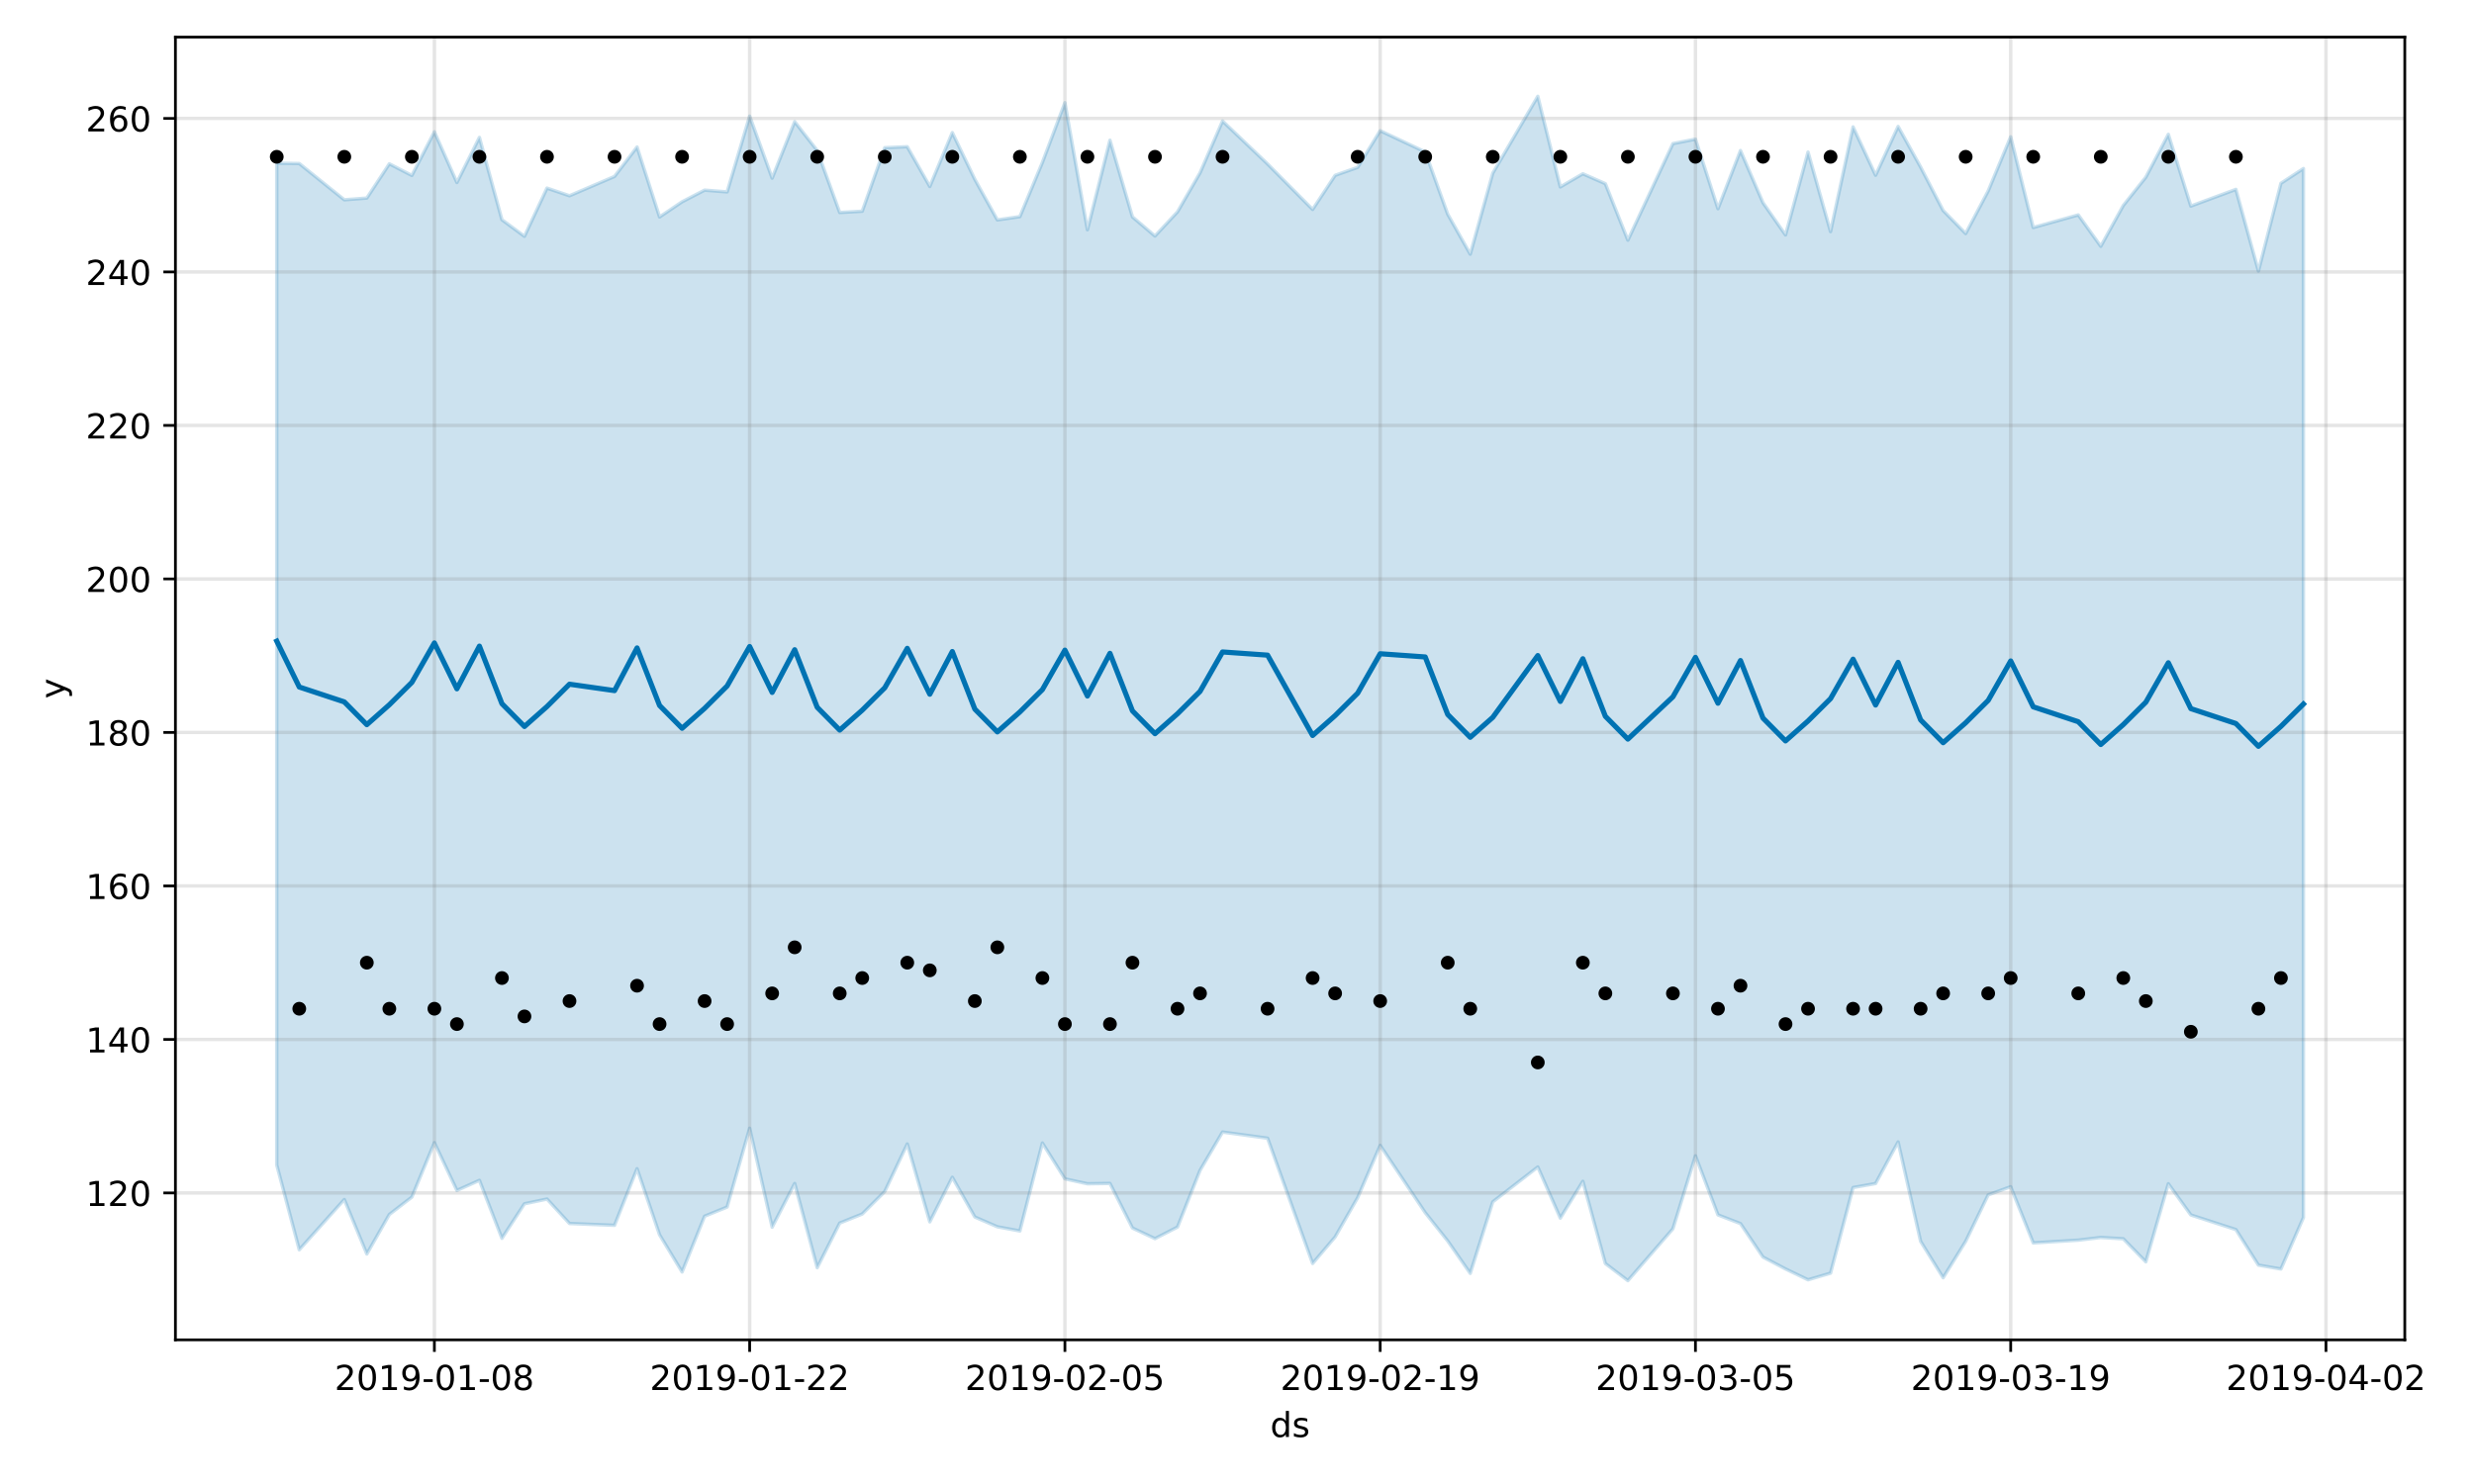 <?xml version="1.0" encoding="utf-8" standalone="no"?>
<!DOCTYPE svg PUBLIC "-//W3C//DTD SVG 1.1//EN"
  "http://www.w3.org/Graphics/SVG/1.1/DTD/svg11.dtd">
<!-- Created with matplotlib (https://matplotlib.org/) -->
<svg height="432pt" version="1.1" viewBox="0 0 720 432" width="720pt" xmlns="http://www.w3.org/2000/svg" xmlns:xlink="http://www.w3.org/1999/xlink">
 <defs>
  <style type="text/css">
*{stroke-linecap:butt;stroke-linejoin:round;}
  </style>
 </defs>
 <g id="figure_1">
  <g id="patch_1">
   <path d="M 0 432 
L 720 432 
L 720 0 
L 0 0 
z
" style="fill:#ffffff;"/>
  </g>
  <g id="axes_1">
   <g id="patch_2">
    <path d="M 51.05 390.04 
L 699.857 390.04 
L 699.857 10.8 
L 51.05 10.8 
z
" style="fill:#ffffff;"/>
   </g>
   <g id="PolyCollection_1">
    <defs>
     <path d="M 80.541 -384.494 
L 80.541 -92.871 
L 87.095 -68.188 
L 100.202 -82.811 
L 106.756 -66.961 
L 113.309 -78.456 
L 119.863 -83.52 
L 126.417 -99.375 
L 132.97 -85.45 
L 139.524 -88.398 
L 146.077 -71.513 
L 152.631 -81.571 
L 159.185 -82.948 
L 165.738 -75.827 
L 178.845 -75.299 
L 185.399 -91.779 
L 191.953 -72.541 
L 198.506 -61.717 
L 205.06 -77.948 
L 211.613 -80.627 
L 218.167 -103.57 
L 224.721 -74.762 
L 231.274 -87.48 
L 237.828 -62.969 
L 244.381 -75.957 
L 250.935 -78.588 
L 257.489 -85.134 
L 264.042 -98.979 
L 270.596 -76.306 
L 277.15 -89.286 
L 283.703 -77.719 
L 290.257 -74.878 
L 296.81 -73.656 
L 303.364 -99.266 
L 309.918 -88.829 
L 316.471 -87.395 
L 323.025 -87.495 
L 329.578 -74.514 
L 336.132 -71.426 
L 342.686 -74.795 
L 349.239 -91.285 
L 355.793 -102.451 
L 368.9 -100.658 
L 382.007 -64.198 
L 388.561 -71.913 
L 395.114 -83.347 
L 401.668 -98.572 
L 414.775 -78.986 
L 421.329 -70.742 
L 427.883 -61.311 
L 434.436 -82.129 
L 447.543 -92.285 
L 454.097 -77.395 
L 460.651 -88.111 
L 467.204 -64.176 
L 473.758 -59.198 
L 486.865 -74.291 
L 493.419 -95.54 
L 499.972 -78.335 
L 506.526 -75.806 
L 513.079 -66.057 
L 519.633 -62.599 
L 526.187 -59.448 
L 532.74 -61.375 
L 539.294 -86.292 
L 545.847 -87.462 
L 552.401 -99.575 
L 558.955 -70.632 
L 565.508 -60.043 
L 572.062 -70.636 
L 578.616 -84.163 
L 585.169 -86.536 
L 591.723 -70.183 
L 604.83 -70.977 
L 611.384 -71.764 
L 617.937 -71.379 
L 624.491 -64.676 
L 631.044 -87.408 
L 637.598 -78.315 
L 650.705 -74.061 
L 657.259 -63.713 
L 663.812 -62.587 
L 670.366 -77.568 
L 670.366 -382.942 
L 670.366 -382.942 
L 663.812 -378.642 
L 657.259 -353.096 
L 650.705 -376.871 
L 637.598 -372.009 
L 631.044 -392.9 
L 624.491 -380.416 
L 617.937 -372.185 
L 611.384 -360.303 
L 604.83 -369.435 
L 591.723 -365.771 
L 585.169 -392.177 
L 578.616 -376.417 
L 572.062 -364.017 
L 565.508 -370.721 
L 558.955 -383.367 
L 552.401 -395.188 
L 545.847 -380.989 
L 539.294 -395.06 
L 532.74 -364.573 
L 526.187 -387.73 
L 519.633 -363.607 
L 513.079 -372.99 
L 506.526 -388.18 
L 499.972 -371.24 
L 493.419 -391.493 
L 486.865 -390.2 
L 473.758 -362.086 
L 467.204 -378.532 
L 460.651 -381.412 
L 454.097 -377.586 
L 447.543 -403.962 
L 434.436 -381.595 
L 427.883 -358.01 
L 421.329 -369.654 
L 414.775 -387.783 
L 401.668 -393.947 
L 395.114 -383.272 
L 388.561 -380.961 
L 382.007 -371.032 
L 368.9 -384.272 
L 355.793 -396.764 
L 349.239 -381.687 
L 342.686 -370.33 
L 336.132 -363.299 
L 329.578 -368.859 
L 323.025 -391.178 
L 316.471 -365.112 
L 309.918 -402.1 
L 303.364 -384.72 
L 296.81 -368.942 
L 290.257 -367.984 
L 283.703 -379.809 
L 277.15 -393.404 
L 270.596 -377.717 
L 264.042 -389.292 
L 257.489 -389.004 
L 250.935 -370.514 
L 244.381 -370.138 
L 237.828 -388.182 
L 231.274 -396.575 
L 224.721 -380.137 
L 218.167 -398.196 
L 211.613 -376.14 
L 205.06 -376.652 
L 198.506 -373.258 
L 191.953 -368.843 
L 185.399 -389.211 
L 178.845 -380.639 
L 165.738 -375.018 
L 159.185 -377.244 
L 152.631 -363.213 
L 146.077 -368.043 
L 139.524 -392 
L 132.97 -378.874 
L 126.417 -393.633 
L 119.863 -380.929 
L 113.309 -384.31 
L 106.756 -374.344 
L 100.202 -373.842 
L 87.095 -384.404 
L 80.541 -384.494 
z
" id="m26540e60ae" style="stroke:#0072b2;stroke-opacity:0.2;"/>
    </defs>
    <g clip-path="url(#p0b51b954a5)">
     <use style="fill:#0072b2;fill-opacity:0.2;stroke:#0072b2;stroke-opacity:0.2;" x="0" xlink:href="#m26540e60ae" y="432"/>
    </g>
   </g>
   <g id="matplotlib.axis_1">
    <g id="xtick_1">
     <g id="line2d_1">
      <path clip-path="url(#p0b51b954a5)" d="M 126.417 390.04 
L 126.417 10.8 
" style="fill:none;stroke:#808080;stroke-linecap:square;stroke-opacity:0.2;"/>
     </g>
     <g id="line2d_2">
      <defs>
       <path d="M 0 0 
L 0 3.5 
" id="m7077affb81" style="stroke:#000000;stroke-width:0.8;"/>
      </defs>
      <g>
       <use style="stroke:#000000;stroke-width:0.8;" x="126.417" xlink:href="#m7077affb81" y="390.04"/>
      </g>
     </g>
     <g id="text_1">
      <!-- 2019-01-08 -->
      <defs>
       <path d="M 19.188 8.297 
L 53.609 8.297 
L 53.609 0 
L 7.328 0 
L 7.328 8.297 
Q 12.938 14.109 22.625 23.891 
Q 32.328 33.688 34.812 36.531 
Q 39.547 41.844 41.422 45.531 
Q 43.312 49.219 43.312 52.781 
Q 43.312 58.594 39.234 62.25 
Q 35.156 65.922 28.609 65.922 
Q 23.969 65.922 18.812 64.312 
Q 13.672 62.703 7.812 59.422 
L 7.812 69.391 
Q 13.766 71.781 18.938 73 
Q 24.125 74.219 28.422 74.219 
Q 39.75 74.219 46.484 68.547 
Q 53.219 62.891 53.219 53.422 
Q 53.219 48.922 51.531 44.891 
Q 49.859 40.875 45.406 35.406 
Q 44.188 33.984 37.641 27.219 
Q 31.109 20.453 19.188 8.297 
z
" id="DejaVuSans-50"/>
       <path d="M 31.781 66.406 
Q 24.172 66.406 20.328 58.906 
Q 16.5 51.422 16.5 36.375 
Q 16.5 21.391 20.328 13.891 
Q 24.172 6.391 31.781 6.391 
Q 39.453 6.391 43.281 13.891 
Q 47.125 21.391 47.125 36.375 
Q 47.125 51.422 43.281 58.906 
Q 39.453 66.406 31.781 66.406 
z
M 31.781 74.219 
Q 44.047 74.219 50.516 64.516 
Q 56.984 54.828 56.984 36.375 
Q 56.984 17.969 50.516 8.266 
Q 44.047 -1.422 31.781 -1.422 
Q 19.531 -1.422 13.062 8.266 
Q 6.594 17.969 6.594 36.375 
Q 6.594 54.828 13.062 64.516 
Q 19.531 74.219 31.781 74.219 
z
" id="DejaVuSans-48"/>
       <path d="M 12.406 8.297 
L 28.516 8.297 
L 28.516 63.922 
L 10.984 60.406 
L 10.984 69.391 
L 28.422 72.906 
L 38.281 72.906 
L 38.281 8.297 
L 54.391 8.297 
L 54.391 0 
L 12.406 0 
z
" id="DejaVuSans-49"/>
       <path d="M 10.984 1.516 
L 10.984 10.5 
Q 14.703 8.734 18.5 7.812 
Q 22.312 6.891 25.984 6.891 
Q 35.75 6.891 40.891 13.453 
Q 46.047 20.016 46.781 33.406 
Q 43.953 29.203 39.594 26.953 
Q 35.25 24.703 29.984 24.703 
Q 19.047 24.703 12.672 31.312 
Q 6.297 37.938 6.297 49.422 
Q 6.297 60.641 12.938 67.422 
Q 19.578 74.219 30.609 74.219 
Q 43.266 74.219 49.922 64.516 
Q 56.594 54.828 56.594 36.375 
Q 56.594 19.141 48.406 8.859 
Q 40.234 -1.422 26.422 -1.422 
Q 22.703 -1.422 18.891 -0.688 
Q 15.094 0.047 10.984 1.516 
z
M 30.609 32.422 
Q 37.25 32.422 41.125 36.953 
Q 45.016 41.5 45.016 49.422 
Q 45.016 57.281 41.125 61.844 
Q 37.25 66.406 30.609 66.406 
Q 23.969 66.406 20.094 61.844 
Q 16.219 57.281 16.219 49.422 
Q 16.219 41.5 20.094 36.953 
Q 23.969 32.422 30.609 32.422 
z
" id="DejaVuSans-57"/>
       <path d="M 4.891 31.391 
L 31.203 31.391 
L 31.203 23.391 
L 4.891 23.391 
z
" id="DejaVuSans-45"/>
       <path d="M 31.781 34.625 
Q 24.75 34.625 20.719 30.859 
Q 16.703 27.094 16.703 20.516 
Q 16.703 13.922 20.719 10.156 
Q 24.75 6.391 31.781 6.391 
Q 38.812 6.391 42.859 10.172 
Q 46.922 13.969 46.922 20.516 
Q 46.922 27.094 42.891 30.859 
Q 38.875 34.625 31.781 34.625 
z
M 21.922 38.812 
Q 15.578 40.375 12.031 44.719 
Q 8.5 49.078 8.5 55.328 
Q 8.5 64.062 14.719 69.141 
Q 20.953 74.219 31.781 74.219 
Q 42.672 74.219 48.875 69.141 
Q 55.078 64.062 55.078 55.328 
Q 55.078 49.078 51.531 44.719 
Q 48 40.375 41.703 38.812 
Q 48.828 37.156 52.797 32.312 
Q 56.781 27.484 56.781 20.516 
Q 56.781 9.906 50.312 4.234 
Q 43.844 -1.422 31.781 -1.422 
Q 19.734 -1.422 13.25 4.234 
Q 6.781 9.906 6.781 20.516 
Q 6.781 27.484 10.781 32.312 
Q 14.797 37.156 21.922 38.812 
z
M 18.312 54.391 
Q 18.312 48.734 21.844 45.562 
Q 25.391 42.391 31.781 42.391 
Q 38.141 42.391 41.719 45.562 
Q 45.312 48.734 45.312 54.391 
Q 45.312 60.062 41.719 63.234 
Q 38.141 66.406 31.781 66.406 
Q 25.391 66.406 21.844 63.234 
Q 18.312 60.062 18.312 54.391 
z
" id="DejaVuSans-56"/>
      </defs>
      <g transform="translate(97.359 404.638)scale(0.1 -0.1)">
       <use xlink:href="#DejaVuSans-50"/>
       <use x="63.623" xlink:href="#DejaVuSans-48"/>
       <use x="127.246" xlink:href="#DejaVuSans-49"/>
       <use x="190.869" xlink:href="#DejaVuSans-57"/>
       <use x="254.492" xlink:href="#DejaVuSans-45"/>
       <use x="290.576" xlink:href="#DejaVuSans-48"/>
       <use x="354.199" xlink:href="#DejaVuSans-49"/>
       <use x="417.822" xlink:href="#DejaVuSans-45"/>
       <use x="453.906" xlink:href="#DejaVuSans-48"/>
       <use x="517.529" xlink:href="#DejaVuSans-56"/>
      </g>
     </g>
    </g>
    <g id="xtick_2">
     <g id="line2d_3">
      <path clip-path="url(#p0b51b954a5)" d="M 218.167 390.04 
L 218.167 10.8 
" style="fill:none;stroke:#808080;stroke-linecap:square;stroke-opacity:0.2;"/>
     </g>
     <g id="line2d_4">
      <g>
       <use style="stroke:#000000;stroke-width:0.8;" x="218.167" xlink:href="#m7077affb81" y="390.04"/>
      </g>
     </g>
     <g id="text_2">
      <!-- 2019-01-22 -->
      <g transform="translate(189.109 404.638)scale(0.1 -0.1)">
       <use xlink:href="#DejaVuSans-50"/>
       <use x="63.623" xlink:href="#DejaVuSans-48"/>
       <use x="127.246" xlink:href="#DejaVuSans-49"/>
       <use x="190.869" xlink:href="#DejaVuSans-57"/>
       <use x="254.492" xlink:href="#DejaVuSans-45"/>
       <use x="290.576" xlink:href="#DejaVuSans-48"/>
       <use x="354.199" xlink:href="#DejaVuSans-49"/>
       <use x="417.822" xlink:href="#DejaVuSans-45"/>
       <use x="453.906" xlink:href="#DejaVuSans-50"/>
       <use x="517.529" xlink:href="#DejaVuSans-50"/>
      </g>
     </g>
    </g>
    <g id="xtick_3">
     <g id="line2d_5">
      <path clip-path="url(#p0b51b954a5)" d="M 309.918 390.04 
L 309.918 10.8 
" style="fill:none;stroke:#808080;stroke-linecap:square;stroke-opacity:0.2;"/>
     </g>
     <g id="line2d_6">
      <g>
       <use style="stroke:#000000;stroke-width:0.8;" x="309.918" xlink:href="#m7077affb81" y="390.04"/>
      </g>
     </g>
     <g id="text_3">
      <!-- 2019-02-05 -->
      <defs>
       <path d="M 10.797 72.906 
L 49.516 72.906 
L 49.516 64.594 
L 19.828 64.594 
L 19.828 46.734 
Q 21.969 47.469 24.109 47.828 
Q 26.266 48.188 28.422 48.188 
Q 40.625 48.188 47.75 41.5 
Q 54.891 34.812 54.891 23.391 
Q 54.891 11.625 47.562 5.094 
Q 40.234 -1.422 26.906 -1.422 
Q 22.312 -1.422 17.547 -0.641 
Q 12.797 0.141 7.719 1.703 
L 7.719 11.625 
Q 12.109 9.234 16.797 8.062 
Q 21.484 6.891 26.703 6.891 
Q 35.156 6.891 40.078 11.328 
Q 45.016 15.766 45.016 23.391 
Q 45.016 31 40.078 35.438 
Q 35.156 39.891 26.703 39.891 
Q 22.75 39.891 18.812 39.016 
Q 14.891 38.141 10.797 36.281 
z
" id="DejaVuSans-53"/>
      </defs>
      <g transform="translate(280.86 404.638)scale(0.1 -0.1)">
       <use xlink:href="#DejaVuSans-50"/>
       <use x="63.623" xlink:href="#DejaVuSans-48"/>
       <use x="127.246" xlink:href="#DejaVuSans-49"/>
       <use x="190.869" xlink:href="#DejaVuSans-57"/>
       <use x="254.492" xlink:href="#DejaVuSans-45"/>
       <use x="290.576" xlink:href="#DejaVuSans-48"/>
       <use x="354.199" xlink:href="#DejaVuSans-50"/>
       <use x="417.822" xlink:href="#DejaVuSans-45"/>
       <use x="453.906" xlink:href="#DejaVuSans-48"/>
       <use x="517.529" xlink:href="#DejaVuSans-53"/>
      </g>
     </g>
    </g>
    <g id="xtick_4">
     <g id="line2d_7">
      <path clip-path="url(#p0b51b954a5)" d="M 401.668 390.04 
L 401.668 10.8 
" style="fill:none;stroke:#808080;stroke-linecap:square;stroke-opacity:0.2;"/>
     </g>
     <g id="line2d_8">
      <g>
       <use style="stroke:#000000;stroke-width:0.8;" x="401.668" xlink:href="#m7077affb81" y="390.04"/>
      </g>
     </g>
     <g id="text_4">
      <!-- 2019-02-19 -->
      <g transform="translate(372.61 404.638)scale(0.1 -0.1)">
       <use xlink:href="#DejaVuSans-50"/>
       <use x="63.623" xlink:href="#DejaVuSans-48"/>
       <use x="127.246" xlink:href="#DejaVuSans-49"/>
       <use x="190.869" xlink:href="#DejaVuSans-57"/>
       <use x="254.492" xlink:href="#DejaVuSans-45"/>
       <use x="290.576" xlink:href="#DejaVuSans-48"/>
       <use x="354.199" xlink:href="#DejaVuSans-50"/>
       <use x="417.822" xlink:href="#DejaVuSans-45"/>
       <use x="453.906" xlink:href="#DejaVuSans-49"/>
       <use x="517.529" xlink:href="#DejaVuSans-57"/>
      </g>
     </g>
    </g>
    <g id="xtick_5">
     <g id="line2d_9">
      <path clip-path="url(#p0b51b954a5)" d="M 493.419 390.04 
L 493.419 10.8 
" style="fill:none;stroke:#808080;stroke-linecap:square;stroke-opacity:0.2;"/>
     </g>
     <g id="line2d_10">
      <g>
       <use style="stroke:#000000;stroke-width:0.8;" x="493.419" xlink:href="#m7077affb81" y="390.04"/>
      </g>
     </g>
     <g id="text_5">
      <!-- 2019-03-05 -->
      <defs>
       <path d="M 40.578 39.312 
Q 47.656 37.797 51.625 33 
Q 55.609 28.219 55.609 21.188 
Q 55.609 10.406 48.188 4.484 
Q 40.766 -1.422 27.094 -1.422 
Q 22.516 -1.422 17.656 -0.516 
Q 12.797 0.391 7.625 2.203 
L 7.625 11.719 
Q 11.719 9.328 16.594 8.109 
Q 21.484 6.891 26.812 6.891 
Q 36.078 6.891 40.938 10.547 
Q 45.797 14.203 45.797 21.188 
Q 45.797 27.641 41.281 31.266 
Q 36.766 34.906 28.719 34.906 
L 20.219 34.906 
L 20.219 43.016 
L 29.109 43.016 
Q 36.375 43.016 40.234 45.922 
Q 44.094 48.828 44.094 54.297 
Q 44.094 59.906 40.109 62.906 
Q 36.141 65.922 28.719 65.922 
Q 24.656 65.922 20.016 65.031 
Q 15.375 64.156 9.812 62.312 
L 9.812 71.094 
Q 15.438 72.656 20.344 73.438 
Q 25.25 74.219 29.594 74.219 
Q 40.828 74.219 47.359 69.109 
Q 53.906 64.016 53.906 55.328 
Q 53.906 49.266 50.438 45.094 
Q 46.969 40.922 40.578 39.312 
z
" id="DejaVuSans-51"/>
      </defs>
      <g transform="translate(464.361 404.638)scale(0.1 -0.1)">
       <use xlink:href="#DejaVuSans-50"/>
       <use x="63.623" xlink:href="#DejaVuSans-48"/>
       <use x="127.246" xlink:href="#DejaVuSans-49"/>
       <use x="190.869" xlink:href="#DejaVuSans-57"/>
       <use x="254.492" xlink:href="#DejaVuSans-45"/>
       <use x="290.576" xlink:href="#DejaVuSans-48"/>
       <use x="354.199" xlink:href="#DejaVuSans-51"/>
       <use x="417.822" xlink:href="#DejaVuSans-45"/>
       <use x="453.906" xlink:href="#DejaVuSans-48"/>
       <use x="517.529" xlink:href="#DejaVuSans-53"/>
      </g>
     </g>
    </g>
    <g id="xtick_6">
     <g id="line2d_11">
      <path clip-path="url(#p0b51b954a5)" d="M 585.169 390.04 
L 585.169 10.8 
" style="fill:none;stroke:#808080;stroke-linecap:square;stroke-opacity:0.2;"/>
     </g>
     <g id="line2d_12">
      <g>
       <use style="stroke:#000000;stroke-width:0.8;" x="585.169" xlink:href="#m7077affb81" y="390.04"/>
      </g>
     </g>
     <g id="text_6">
      <!-- 2019-03-19 -->
      <g transform="translate(556.111 404.638)scale(0.1 -0.1)">
       <use xlink:href="#DejaVuSans-50"/>
       <use x="63.623" xlink:href="#DejaVuSans-48"/>
       <use x="127.246" xlink:href="#DejaVuSans-49"/>
       <use x="190.869" xlink:href="#DejaVuSans-57"/>
       <use x="254.492" xlink:href="#DejaVuSans-45"/>
       <use x="290.576" xlink:href="#DejaVuSans-48"/>
       <use x="354.199" xlink:href="#DejaVuSans-51"/>
       <use x="417.822" xlink:href="#DejaVuSans-45"/>
       <use x="453.906" xlink:href="#DejaVuSans-49"/>
       <use x="517.529" xlink:href="#DejaVuSans-57"/>
      </g>
     </g>
    </g>
    <g id="xtick_7">
     <g id="line2d_13">
      <path clip-path="url(#p0b51b954a5)" d="M 676.92 390.04 
L 676.92 10.8 
" style="fill:none;stroke:#808080;stroke-linecap:square;stroke-opacity:0.2;"/>
     </g>
     <g id="line2d_14">
      <g>
       <use style="stroke:#000000;stroke-width:0.8;" x="676.92" xlink:href="#m7077affb81" y="390.04"/>
      </g>
     </g>
     <g id="text_7">
      <!-- 2019-04-02 -->
      <defs>
       <path d="M 37.797 64.312 
L 12.891 25.391 
L 37.797 25.391 
z
M 35.203 72.906 
L 47.609 72.906 
L 47.609 25.391 
L 58.016 25.391 
L 58.016 17.188 
L 47.609 17.188 
L 47.609 0 
L 37.797 0 
L 37.797 17.188 
L 4.891 17.188 
L 4.891 26.703 
z
" id="DejaVuSans-52"/>
      </defs>
      <g transform="translate(647.862 404.638)scale(0.1 -0.1)">
       <use xlink:href="#DejaVuSans-50"/>
       <use x="63.623" xlink:href="#DejaVuSans-48"/>
       <use x="127.246" xlink:href="#DejaVuSans-49"/>
       <use x="190.869" xlink:href="#DejaVuSans-57"/>
       <use x="254.492" xlink:href="#DejaVuSans-45"/>
       <use x="290.576" xlink:href="#DejaVuSans-48"/>
       <use x="354.199" xlink:href="#DejaVuSans-52"/>
       <use x="417.822" xlink:href="#DejaVuSans-45"/>
       <use x="453.906" xlink:href="#DejaVuSans-48"/>
       <use x="517.529" xlink:href="#DejaVuSans-50"/>
      </g>
     </g>
    </g>
    <g id="text_8">
     <!-- ds -->
     <defs>
      <path d="M 45.406 46.391 
L 45.406 75.984 
L 54.391 75.984 
L 54.391 0 
L 45.406 0 
L 45.406 8.203 
Q 42.578 3.328 38.25 0.953 
Q 33.938 -1.422 27.875 -1.422 
Q 17.969 -1.422 11.734 6.484 
Q 5.516 14.406 5.516 27.297 
Q 5.516 40.188 11.734 48.094 
Q 17.969 56 27.875 56 
Q 33.938 56 38.25 53.625 
Q 42.578 51.266 45.406 46.391 
z
M 14.797 27.297 
Q 14.797 17.391 18.875 11.75 
Q 22.953 6.109 30.078 6.109 
Q 37.203 6.109 41.297 11.75 
Q 45.406 17.391 45.406 27.297 
Q 45.406 37.203 41.297 42.844 
Q 37.203 48.484 30.078 48.484 
Q 22.953 48.484 18.875 42.844 
Q 14.797 37.203 14.797 27.297 
z
" id="DejaVuSans-100"/>
      <path d="M 44.281 53.078 
L 44.281 44.578 
Q 40.484 46.531 36.375 47.5 
Q 32.281 48.484 27.875 48.484 
Q 21.188 48.484 17.844 46.438 
Q 14.5 44.391 14.5 40.281 
Q 14.5 37.156 16.891 35.375 
Q 19.281 33.594 26.516 31.984 
L 29.594 31.297 
Q 39.156 29.25 43.188 25.516 
Q 47.219 21.781 47.219 15.094 
Q 47.219 7.469 41.188 3.016 
Q 35.156 -1.422 24.609 -1.422 
Q 20.219 -1.422 15.453 -0.562 
Q 10.688 0.297 5.422 2 
L 5.422 11.281 
Q 10.406 8.688 15.234 7.391 
Q 20.062 6.109 24.812 6.109 
Q 31.156 6.109 34.562 8.281 
Q 37.984 10.453 37.984 14.406 
Q 37.984 18.062 35.516 20.016 
Q 33.062 21.969 24.703 23.781 
L 21.578 24.516 
Q 13.234 26.266 9.516 29.906 
Q 5.812 33.547 5.812 39.891 
Q 5.812 47.609 11.281 51.797 
Q 16.75 56 26.812 56 
Q 31.781 56 36.172 55.266 
Q 40.578 54.547 44.281 53.078 
z
" id="DejaVuSans-115"/>
     </defs>
     <g transform="translate(369.675 418.317)scale(0.1 -0.1)">
      <use xlink:href="#DejaVuSans-100"/>
      <use x="63.477" xlink:href="#DejaVuSans-115"/>
     </g>
    </g>
   </g>
   <g id="matplotlib.axis_2">
    <g id="ytick_1">
     <g id="line2d_15">
      <path clip-path="url(#p0b51b954a5)" d="M 51.05 347.27 
L 699.857 347.27 
" style="fill:none;stroke:#808080;stroke-linecap:square;stroke-opacity:0.2;"/>
     </g>
     <g id="line2d_16">
      <defs>
       <path d="M 0 0 
L -3.5 0 
" id="mb8f57df1fb" style="stroke:#000000;stroke-width:0.8;"/>
      </defs>
      <g>
       <use style="stroke:#000000;stroke-width:0.8;" x="51.05" xlink:href="#mb8f57df1fb" y="347.27"/>
      </g>
     </g>
     <g id="text_9">
      <!-- 120 -->
      <g transform="translate(24.962 351.069)scale(0.1 -0.1)">
       <use xlink:href="#DejaVuSans-49"/>
       <use x="63.623" xlink:href="#DejaVuSans-50"/>
       <use x="127.246" xlink:href="#DejaVuSans-48"/>
      </g>
     </g>
    </g>
    <g id="ytick_2">
     <g id="line2d_17">
      <path clip-path="url(#p0b51b954a5)" d="M 51.05 302.584 
L 699.857 302.584 
" style="fill:none;stroke:#808080;stroke-linecap:square;stroke-opacity:0.2;"/>
     </g>
     <g id="line2d_18">
      <g>
       <use style="stroke:#000000;stroke-width:0.8;" x="51.05" xlink:href="#mb8f57df1fb" y="302.584"/>
      </g>
     </g>
     <g id="text_10">
      <!-- 140 -->
      <g transform="translate(24.962 306.383)scale(0.1 -0.1)">
       <use xlink:href="#DejaVuSans-49"/>
       <use x="63.623" xlink:href="#DejaVuSans-52"/>
       <use x="127.246" xlink:href="#DejaVuSans-48"/>
      </g>
     </g>
    </g>
    <g id="ytick_3">
     <g id="line2d_19">
      <path clip-path="url(#p0b51b954a5)" d="M 51.05 257.899 
L 699.857 257.899 
" style="fill:none;stroke:#808080;stroke-linecap:square;stroke-opacity:0.2;"/>
     </g>
     <g id="line2d_20">
      <g>
       <use style="stroke:#000000;stroke-width:0.8;" x="51.05" xlink:href="#mb8f57df1fb" y="257.899"/>
      </g>
     </g>
     <g id="text_11">
      <!-- 160 -->
      <defs>
       <path d="M 33.016 40.375 
Q 26.375 40.375 22.484 35.828 
Q 18.609 31.297 18.609 23.391 
Q 18.609 15.531 22.484 10.953 
Q 26.375 6.391 33.016 6.391 
Q 39.656 6.391 43.531 10.953 
Q 47.406 15.531 47.406 23.391 
Q 47.406 31.297 43.531 35.828 
Q 39.656 40.375 33.016 40.375 
z
M 52.594 71.297 
L 52.594 62.312 
Q 48.875 64.062 45.094 64.984 
Q 41.312 65.922 37.594 65.922 
Q 27.828 65.922 22.672 59.328 
Q 17.531 52.734 16.797 39.406 
Q 19.672 43.656 24.016 45.922 
Q 28.375 48.188 33.594 48.188 
Q 44.578 48.188 50.953 41.516 
Q 57.328 34.859 57.328 23.391 
Q 57.328 12.156 50.688 5.359 
Q 44.047 -1.422 33.016 -1.422 
Q 20.359 -1.422 13.672 8.266 
Q 6.984 17.969 6.984 36.375 
Q 6.984 53.656 15.188 63.938 
Q 23.391 74.219 37.203 74.219 
Q 40.922 74.219 44.703 73.484 
Q 48.484 72.75 52.594 71.297 
z
" id="DejaVuSans-54"/>
      </defs>
      <g transform="translate(24.962 261.698)scale(0.1 -0.1)">
       <use xlink:href="#DejaVuSans-49"/>
       <use x="63.623" xlink:href="#DejaVuSans-54"/>
       <use x="127.246" xlink:href="#DejaVuSans-48"/>
      </g>
     </g>
    </g>
    <g id="ytick_4">
     <g id="line2d_21">
      <path clip-path="url(#p0b51b954a5)" d="M 51.05 213.213 
L 699.857 213.213 
" style="fill:none;stroke:#808080;stroke-linecap:square;stroke-opacity:0.2;"/>
     </g>
     <g id="line2d_22">
      <g>
       <use style="stroke:#000000;stroke-width:0.8;" x="51.05" xlink:href="#mb8f57df1fb" y="213.213"/>
      </g>
     </g>
     <g id="text_12">
      <!-- 180 -->
      <g transform="translate(24.962 217.013)scale(0.1 -0.1)">
       <use xlink:href="#DejaVuSans-49"/>
       <use x="63.623" xlink:href="#DejaVuSans-56"/>
       <use x="127.246" xlink:href="#DejaVuSans-48"/>
      </g>
     </g>
    </g>
    <g id="ytick_5">
     <g id="line2d_23">
      <path clip-path="url(#p0b51b954a5)" d="M 51.05 168.528 
L 699.857 168.528 
" style="fill:none;stroke:#808080;stroke-linecap:square;stroke-opacity:0.2;"/>
     </g>
     <g id="line2d_24">
      <g>
       <use style="stroke:#000000;stroke-width:0.8;" x="51.05" xlink:href="#mb8f57df1fb" y="168.528"/>
      </g>
     </g>
     <g id="text_13">
      <!-- 200 -->
      <g transform="translate(24.962 172.327)scale(0.1 -0.1)">
       <use xlink:href="#DejaVuSans-50"/>
       <use x="63.623" xlink:href="#DejaVuSans-48"/>
       <use x="127.246" xlink:href="#DejaVuSans-48"/>
      </g>
     </g>
    </g>
    <g id="ytick_6">
     <g id="line2d_25">
      <path clip-path="url(#p0b51b954a5)" d="M 51.05 123.843 
L 699.857 123.843 
" style="fill:none;stroke:#808080;stroke-linecap:square;stroke-opacity:0.2;"/>
     </g>
     <g id="line2d_26">
      <g>
       <use style="stroke:#000000;stroke-width:0.8;" x="51.05" xlink:href="#mb8f57df1fb" y="123.843"/>
      </g>
     </g>
     <g id="text_14">
      <!-- 220 -->
      <g transform="translate(24.962 127.642)scale(0.1 -0.1)">
       <use xlink:href="#DejaVuSans-50"/>
       <use x="63.623" xlink:href="#DejaVuSans-50"/>
       <use x="127.246" xlink:href="#DejaVuSans-48"/>
      </g>
     </g>
    </g>
    <g id="ytick_7">
     <g id="line2d_27">
      <path clip-path="url(#p0b51b954a5)" d="M 51.05 79.157 
L 699.857 79.157 
" style="fill:none;stroke:#808080;stroke-linecap:square;stroke-opacity:0.2;"/>
     </g>
     <g id="line2d_28">
      <g>
       <use style="stroke:#000000;stroke-width:0.8;" x="51.05" xlink:href="#mb8f57df1fb" y="79.157"/>
      </g>
     </g>
     <g id="text_15">
      <!-- 240 -->
      <g transform="translate(24.962 82.957)scale(0.1 -0.1)">
       <use xlink:href="#DejaVuSans-50"/>
       <use x="63.623" xlink:href="#DejaVuSans-52"/>
       <use x="127.246" xlink:href="#DejaVuSans-48"/>
      </g>
     </g>
    </g>
    <g id="ytick_8">
     <g id="line2d_29">
      <path clip-path="url(#p0b51b954a5)" d="M 51.05 34.472 
L 699.857 34.472 
" style="fill:none;stroke:#808080;stroke-linecap:square;stroke-opacity:0.2;"/>
     </g>
     <g id="line2d_30">
      <g>
       <use style="stroke:#000000;stroke-width:0.8;" x="51.05" xlink:href="#mb8f57df1fb" y="34.472"/>
      </g>
     </g>
     <g id="text_16">
      <!-- 260 -->
      <g transform="translate(24.962 38.271)scale(0.1 -0.1)">
       <use xlink:href="#DejaVuSans-50"/>
       <use x="63.623" xlink:href="#DejaVuSans-54"/>
       <use x="127.246" xlink:href="#DejaVuSans-48"/>
      </g>
     </g>
    </g>
    <g id="text_17">
     <!-- y -->
     <defs>
      <path d="M 32.172 -5.078 
Q 28.375 -14.844 24.75 -17.812 
Q 21.141 -20.797 15.094 -20.797 
L 7.906 -20.797 
L 7.906 -13.281 
L 13.188 -13.281 
Q 16.891 -13.281 18.938 -11.516 
Q 21 -9.766 23.484 -3.219 
L 25.094 0.875 
L 2.984 54.688 
L 12.5 54.688 
L 29.594 11.922 
L 46.688 54.688 
L 56.203 54.688 
z
" id="DejaVuSans-121"/>
     </defs>
     <g transform="translate(18.883 203.379)rotate(-90)scale(0.1 -0.1)">
      <use xlink:href="#DejaVuSans-121"/>
     </g>
    </g>
   </g>
   <g id="line2d_31">
    <defs>
     <path d="M 0 1.5 
C 0.398 1.5 0.779 1.342 1.061 1.061 
C 1.342 0.779 1.5 0.398 1.5 0 
C 1.5 -0.398 1.342 -0.779 1.061 -1.061 
C 0.779 -1.342 0.398 -1.5 0 -1.5 
C -0.398 -1.5 -0.779 -1.342 -1.061 -1.061 
C -1.342 -0.779 -1.5 -0.398 -1.5 0 
C -1.5 0.398 -1.342 0.779 -1.061 1.061 
C -0.779 1.342 -0.398 1.5 0 1.5 
z
" id="m9aecd103c9" style="stroke:#000000;"/>
    </defs>
    <g clip-path="url(#p0b51b954a5)">
     <use style="stroke:#000000;" x="80.541" xlink:href="#m9aecd103c9" y="45.643"/>
     <use style="stroke:#000000;" x="87.095" xlink:href="#m9aecd103c9" y="293.647"/>
     <use style="stroke:#000000;" x="100.202" xlink:href="#m9aecd103c9" y="45.643"/>
     <use style="stroke:#000000;" x="106.756" xlink:href="#m9aecd103c9" y="280.241"/>
     <use style="stroke:#000000;" x="113.309" xlink:href="#m9aecd103c9" y="293.647"/>
     <use style="stroke:#000000;" x="119.863" xlink:href="#m9aecd103c9" y="45.643"/>
     <use style="stroke:#000000;" x="126.417" xlink:href="#m9aecd103c9" y="293.647"/>
     <use style="stroke:#000000;" x="132.97" xlink:href="#m9aecd103c9" y="298.116"/>
     <use style="stroke:#000000;" x="139.524" xlink:href="#m9aecd103c9" y="45.643"/>
     <use style="stroke:#000000;" x="146.077" xlink:href="#m9aecd103c9" y="284.71"/>
     <use style="stroke:#000000;" x="152.631" xlink:href="#m9aecd103c9" y="295.881"/>
     <use style="stroke:#000000;" x="159.185" xlink:href="#m9aecd103c9" y="45.643"/>
     <use style="stroke:#000000;" x="165.738" xlink:href="#m9aecd103c9" y="291.413"/>
     <use style="stroke:#000000;" x="178.845" xlink:href="#m9aecd103c9" y="45.643"/>
     <use style="stroke:#000000;" x="185.399" xlink:href="#m9aecd103c9" y="286.944"/>
     <use style="stroke:#000000;" x="191.953" xlink:href="#m9aecd103c9" y="298.116"/>
     <use style="stroke:#000000;" x="198.506" xlink:href="#m9aecd103c9" y="45.643"/>
     <use style="stroke:#000000;" x="205.06" xlink:href="#m9aecd103c9" y="291.413"/>
     <use style="stroke:#000000;" x="211.613" xlink:href="#m9aecd103c9" y="298.116"/>
     <use style="stroke:#000000;" x="218.167" xlink:href="#m9aecd103c9" y="45.643"/>
     <use style="stroke:#000000;" x="224.721" xlink:href="#m9aecd103c9" y="289.179"/>
     <use style="stroke:#000000;" x="231.274" xlink:href="#m9aecd103c9" y="275.773"/>
     <use style="stroke:#000000;" x="237.828" xlink:href="#m9aecd103c9" y="45.643"/>
     <use style="stroke:#000000;" x="244.381" xlink:href="#m9aecd103c9" y="289.179"/>
     <use style="stroke:#000000;" x="250.935" xlink:href="#m9aecd103c9" y="284.71"/>
     <use style="stroke:#000000;" x="257.489" xlink:href="#m9aecd103c9" y="45.643"/>
     <use style="stroke:#000000;" x="264.042" xlink:href="#m9aecd103c9" y="280.241"/>
     <use style="stroke:#000000;" x="270.596" xlink:href="#m9aecd103c9" y="282.476"/>
     <use style="stroke:#000000;" x="277.15" xlink:href="#m9aecd103c9" y="45.643"/>
     <use style="stroke:#000000;" x="283.703" xlink:href="#m9aecd103c9" y="291.413"/>
     <use style="stroke:#000000;" x="290.257" xlink:href="#m9aecd103c9" y="275.773"/>
     <use style="stroke:#000000;" x="296.81" xlink:href="#m9aecd103c9" y="45.643"/>
     <use style="stroke:#000000;" x="303.364" xlink:href="#m9aecd103c9" y="284.71"/>
     <use style="stroke:#000000;" x="309.918" xlink:href="#m9aecd103c9" y="298.116"/>
     <use style="stroke:#000000;" x="316.471" xlink:href="#m9aecd103c9" y="45.643"/>
     <use style="stroke:#000000;" x="323.025" xlink:href="#m9aecd103c9" y="298.116"/>
     <use style="stroke:#000000;" x="329.578" xlink:href="#m9aecd103c9" y="280.241"/>
     <use style="stroke:#000000;" x="336.132" xlink:href="#m9aecd103c9" y="45.643"/>
     <use style="stroke:#000000;" x="342.686" xlink:href="#m9aecd103c9" y="293.647"/>
     <use style="stroke:#000000;" x="349.239" xlink:href="#m9aecd103c9" y="289.179"/>
     <use style="stroke:#000000;" x="355.793" xlink:href="#m9aecd103c9" y="45.643"/>
     <use style="stroke:#000000;" x="368.9" xlink:href="#m9aecd103c9" y="293.647"/>
     <use style="stroke:#000000;" x="382.007" xlink:href="#m9aecd103c9" y="284.71"/>
     <use style="stroke:#000000;" x="388.561" xlink:href="#m9aecd103c9" y="289.179"/>
     <use style="stroke:#000000;" x="395.114" xlink:href="#m9aecd103c9" y="45.643"/>
     <use style="stroke:#000000;" x="401.668" xlink:href="#m9aecd103c9" y="291.413"/>
     <use style="stroke:#000000;" x="414.775" xlink:href="#m9aecd103c9" y="45.643"/>
     <use style="stroke:#000000;" x="421.329" xlink:href="#m9aecd103c9" y="280.241"/>
     <use style="stroke:#000000;" x="427.883" xlink:href="#m9aecd103c9" y="293.647"/>
     <use style="stroke:#000000;" x="434.436" xlink:href="#m9aecd103c9" y="45.643"/>
     <use style="stroke:#000000;" x="447.543" xlink:href="#m9aecd103c9" y="309.287"/>
     <use style="stroke:#000000;" x="454.097" xlink:href="#m9aecd103c9" y="45.643"/>
     <use style="stroke:#000000;" x="460.651" xlink:href="#m9aecd103c9" y="280.241"/>
     <use style="stroke:#000000;" x="467.204" xlink:href="#m9aecd103c9" y="289.179"/>
     <use style="stroke:#000000;" x="473.758" xlink:href="#m9aecd103c9" y="45.643"/>
     <use style="stroke:#000000;" x="486.865" xlink:href="#m9aecd103c9" y="289.179"/>
     <use style="stroke:#000000;" x="493.419" xlink:href="#m9aecd103c9" y="45.643"/>
     <use style="stroke:#000000;" x="499.972" xlink:href="#m9aecd103c9" y="293.647"/>
     <use style="stroke:#000000;" x="506.526" xlink:href="#m9aecd103c9" y="286.944"/>
     <use style="stroke:#000000;" x="513.079" xlink:href="#m9aecd103c9" y="45.643"/>
     <use style="stroke:#000000;" x="519.633" xlink:href="#m9aecd103c9" y="298.116"/>
     <use style="stroke:#000000;" x="526.187" xlink:href="#m9aecd103c9" y="293.647"/>
     <use style="stroke:#000000;" x="532.74" xlink:href="#m9aecd103c9" y="45.643"/>
     <use style="stroke:#000000;" x="539.294" xlink:href="#m9aecd103c9" y="293.647"/>
     <use style="stroke:#000000;" x="545.847" xlink:href="#m9aecd103c9" y="293.647"/>
     <use style="stroke:#000000;" x="552.401" xlink:href="#m9aecd103c9" y="45.643"/>
     <use style="stroke:#000000;" x="558.955" xlink:href="#m9aecd103c9" y="293.647"/>
     <use style="stroke:#000000;" x="565.508" xlink:href="#m9aecd103c9" y="289.179"/>
     <use style="stroke:#000000;" x="572.062" xlink:href="#m9aecd103c9" y="45.643"/>
     <use style="stroke:#000000;" x="578.616" xlink:href="#m9aecd103c9" y="289.179"/>
     <use style="stroke:#000000;" x="585.169" xlink:href="#m9aecd103c9" y="284.71"/>
     <use style="stroke:#000000;" x="591.723" xlink:href="#m9aecd103c9" y="45.643"/>
     <use style="stroke:#000000;" x="604.83" xlink:href="#m9aecd103c9" y="289.179"/>
     <use style="stroke:#000000;" x="611.384" xlink:href="#m9aecd103c9" y="45.643"/>
     <use style="stroke:#000000;" x="617.937" xlink:href="#m9aecd103c9" y="284.71"/>
     <use style="stroke:#000000;" x="624.491" xlink:href="#m9aecd103c9" y="291.413"/>
     <use style="stroke:#000000;" x="631.044" xlink:href="#m9aecd103c9" y="45.643"/>
     <use style="stroke:#000000;" x="637.598" xlink:href="#m9aecd103c9" y="300.35"/>
     <use style="stroke:#000000;" x="650.705" xlink:href="#m9aecd103c9" y="45.643"/>
     <use style="stroke:#000000;" x="657.259" xlink:href="#m9aecd103c9" y="293.647"/>
     <use style="stroke:#000000;" x="663.812" xlink:href="#m9aecd103c9" y="284.71"/>
    </g>
   </g>
   <g id="line2d_32">
    <path clip-path="url(#p0b51b954a5)" d="M 80.541 186.639 
L 87.095 199.991 
L 100.202 204.324 
L 106.756 210.957 
L 113.309 205.156 
L 119.863 198.649 
L 126.417 187.164 
L 132.97 200.515 
L 139.524 188.093 
L 146.077 204.849 
L 152.631 211.482 
L 159.185 205.681 
L 165.738 199.174 
L 178.845 201.04 
L 185.399 188.618 
L 191.953 205.374 
L 198.506 212.007 
L 205.06 206.205 
L 211.613 199.699 
L 218.167 188.213 
L 224.721 201.565 
L 231.274 189.142 
L 237.828 205.899 
L 244.381 212.531 
L 250.935 206.73 
L 257.489 200.223 
L 264.042 188.738 
L 270.596 202.089 
L 277.15 189.667 
L 283.703 206.423 
L 290.257 213.056 
L 296.81 207.255 
L 303.364 200.748 
L 309.918 189.263 
L 316.471 202.614 
L 323.025 190.192 
L 329.578 206.948 
L 336.132 213.581 
L 342.686 207.779 
L 349.239 201.273 
L 355.793 189.787 
L 368.9 190.716 
L 382.007 214.105 
L 388.561 208.304 
L 395.114 201.797 
L 401.668 190.312 
L 414.775 191.241 
L 421.329 207.997 
L 427.883 214.63 
L 434.436 208.829 
L 447.543 190.837 
L 454.097 204.188 
L 460.651 191.766 
L 467.204 208.522 
L 473.758 215.155 
L 486.865 202.847 
L 493.419 191.361 
L 499.972 204.713 
L 506.526 192.29 
L 513.079 209.047 
L 519.633 215.679 
L 526.187 209.878 
L 532.74 203.371 
L 539.294 191.886 
L 545.847 205.237 
L 552.401 192.815 
L 558.955 209.571 
L 565.508 216.204 
L 572.062 210.403 
L 578.616 203.896 
L 585.169 192.411 
L 591.723 205.762 
L 604.83 210.096 
L 611.384 216.729 
L 617.937 210.927 
L 624.491 204.421 
L 631.044 192.935 
L 637.598 206.287 
L 650.705 210.621 
L 657.259 217.253 
L 663.812 211.452 
L 670.366 204.945 
" style="fill:none;stroke:#0072b2;stroke-linecap:square;stroke-width:1.5;"/>
   </g>
   <g id="patch_3">
    <path d="M 51.05 390.04 
L 51.05 10.8 
" style="fill:none;stroke:#000000;stroke-linecap:square;stroke-linejoin:miter;stroke-width:0.8;"/>
   </g>
   <g id="patch_4">
    <path d="M 699.857 390.04 
L 699.857 10.8 
" style="fill:none;stroke:#000000;stroke-linecap:square;stroke-linejoin:miter;stroke-width:0.8;"/>
   </g>
   <g id="patch_5">
    <path d="M 51.05 390.04 
L 699.857 390.04 
" style="fill:none;stroke:#000000;stroke-linecap:square;stroke-linejoin:miter;stroke-width:0.8;"/>
   </g>
   <g id="patch_6">
    <path d="M 51.05 10.8 
L 699.857 10.8 
" style="fill:none;stroke:#000000;stroke-linecap:square;stroke-linejoin:miter;stroke-width:0.8;"/>
   </g>
  </g>
 </g>
 <defs>
  <clipPath id="p0b51b954a5">
   <rect height="379.24" width="648.807" x="51.05" y="10.8"/>
  </clipPath>
 </defs>
</svg>
